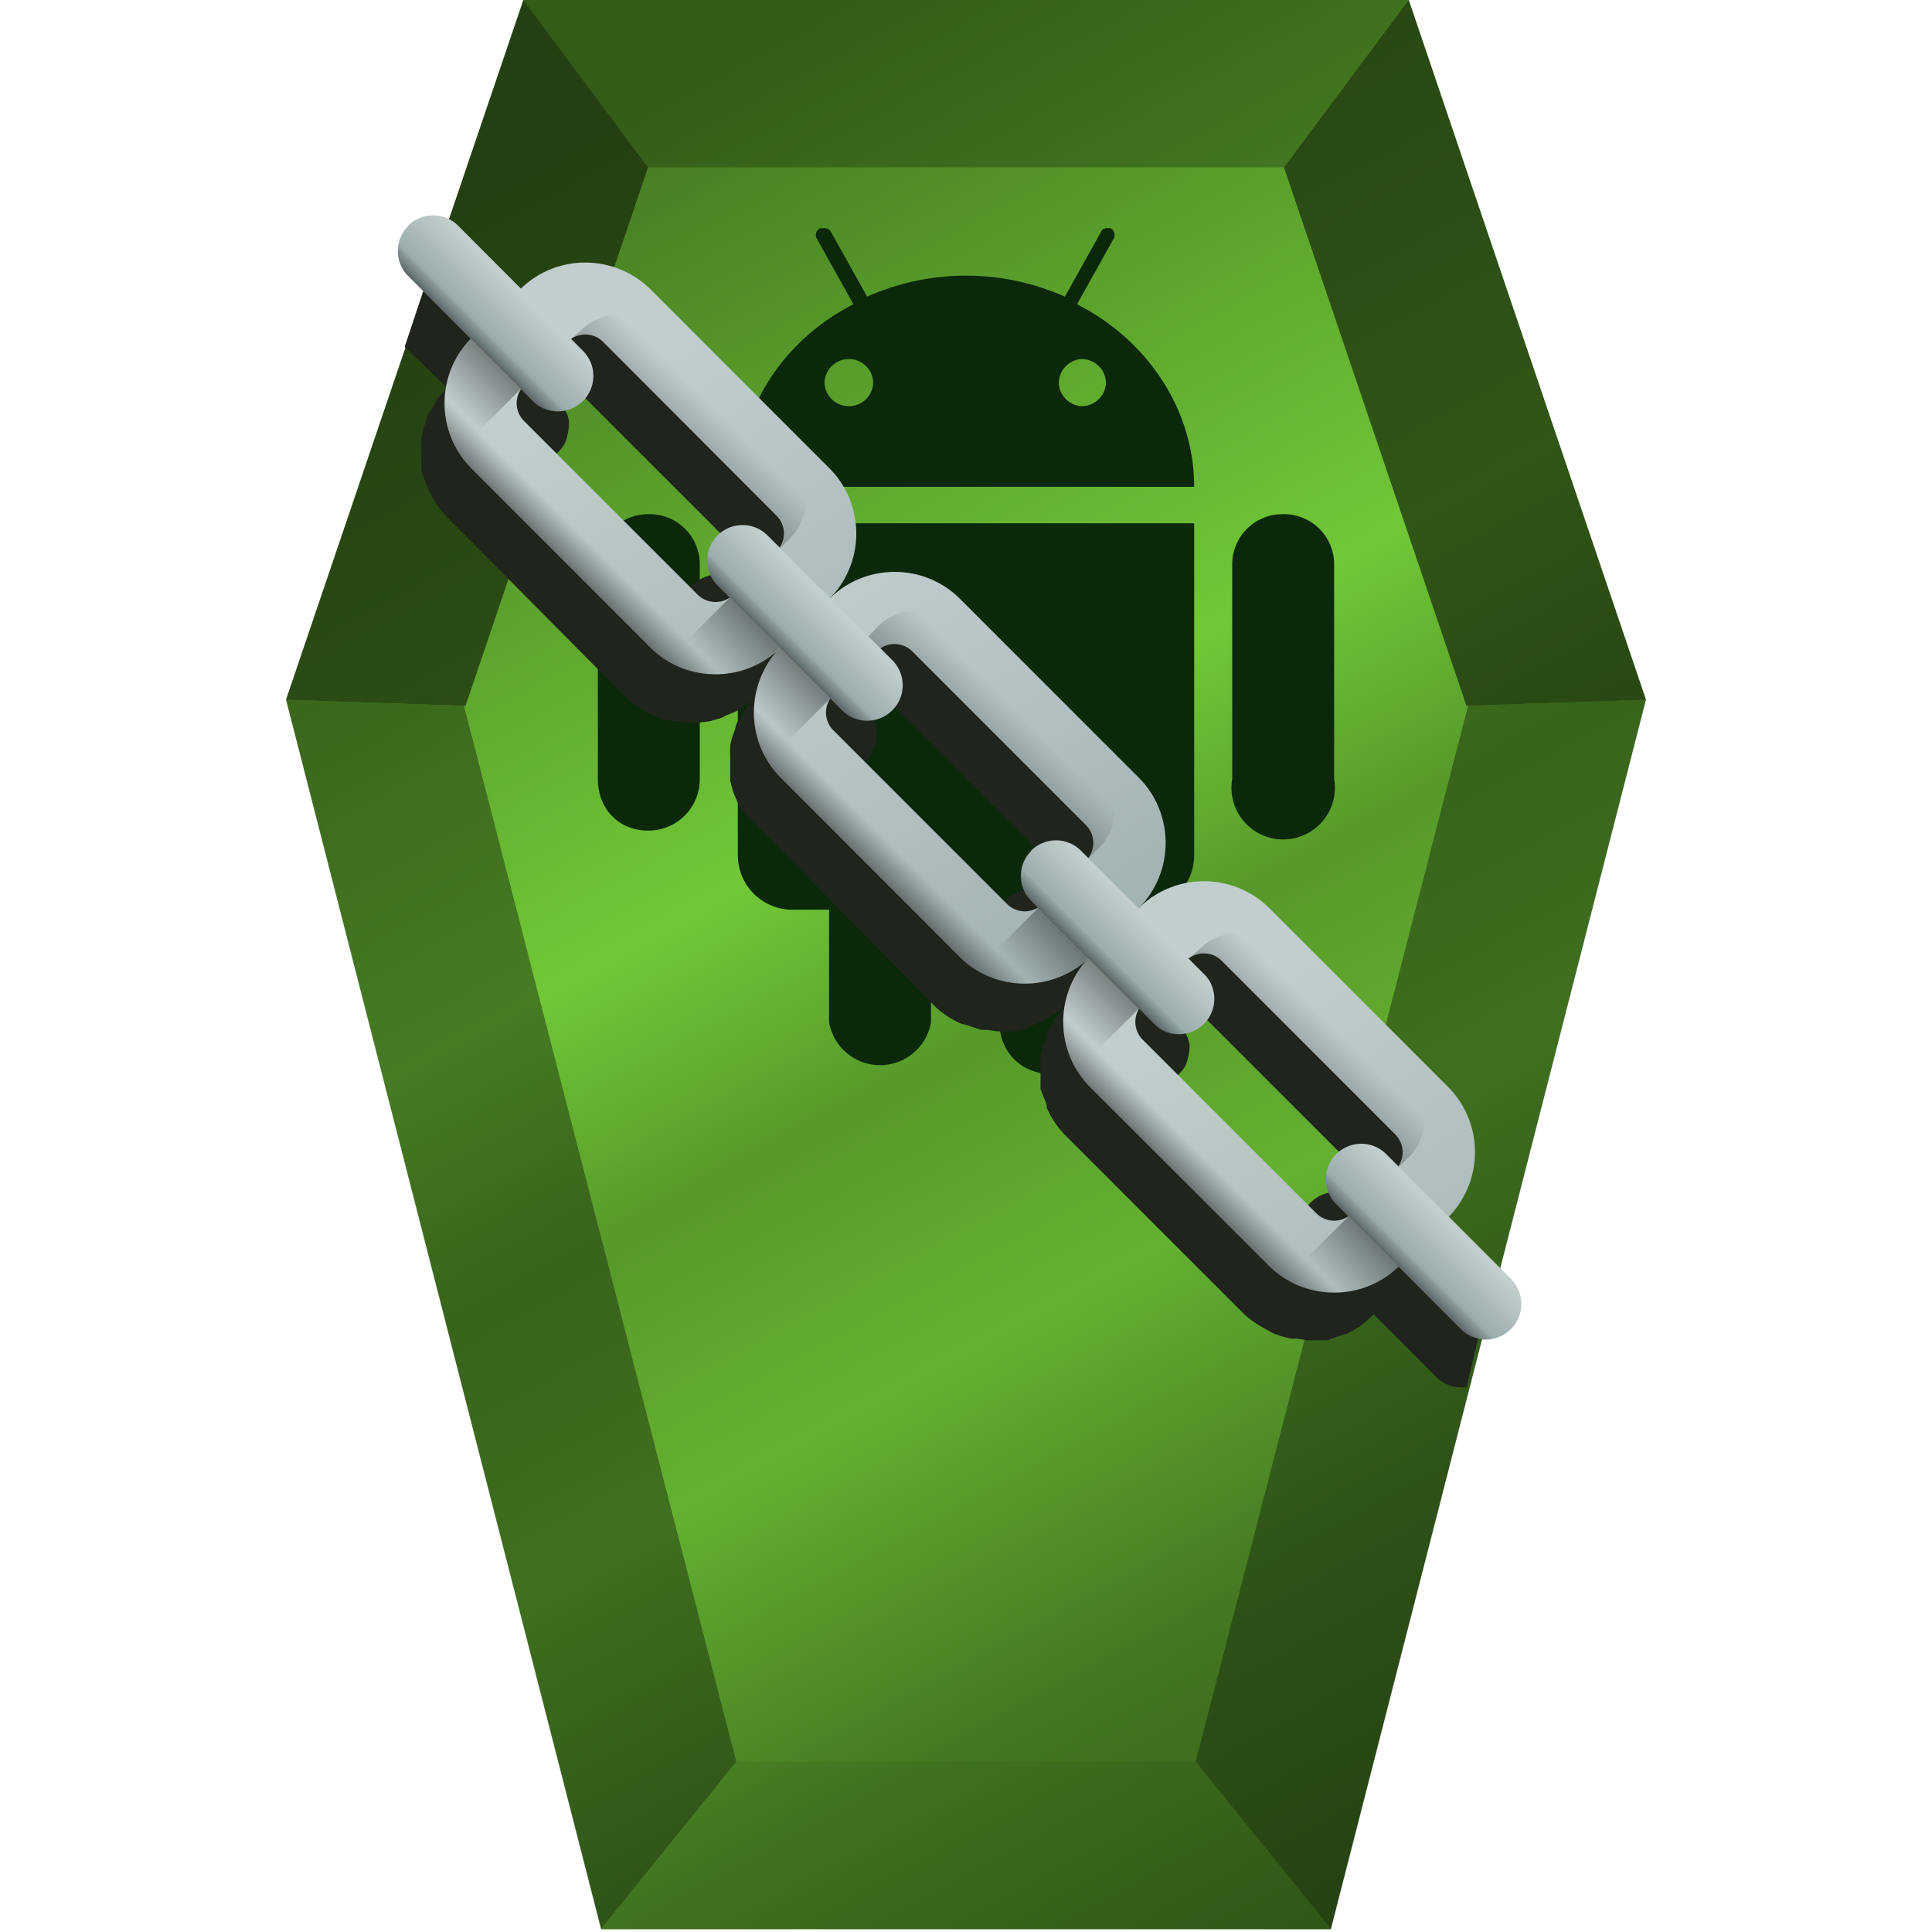 <?xml version="1.0" encoding="UTF-8" standalone="no"?>
<svg
   xmlns:dc="http://purl.org/dc/elements/1.1/"
   xmlns:cc="http://creativecommons.org/ns#"
   xmlns:rdf="http://www.w3.org/1999/02/22-rdf-syntax-ns#"
   xmlns:svg="http://www.w3.org/2000/svg"
   xmlns="http://www.w3.org/2000/svg"
   xmlns:xlink="http://www.w3.org/1999/xlink"
   xmlns:sodipodi="http://sodipodi.sourceforge.net/DTD/sodipodi-0.dtd"
   xmlns:inkscape="http://www.inkscape.org/namespaces/inkscape"
   width="48"
   height="48"
   viewBox="0 0 12.7 12.7"
   version="1.1"
   id="svg204"
   sodipodi:docname="application-vnd.android.package-archive.svg"
   inkscape:version="0.92.4 (5da689c313, 2019-01-14)">
  <sodipodi:namedview
     pagecolor="#ffffff"
     bordercolor="#666666"
     borderopacity="1"
     objecttolerance="10"
     gridtolerance="10"
     guidetolerance="10"
     inkscape:pageopacity="0"
     inkscape:pageshadow="2"
     inkscape:window-width="1112"
     inkscape:window-height="480"
     id="namedview206"
     showgrid="false"
     inkscape:zoom="4.9166667"
     inkscape:cx="2.1355932"
     inkscape:cy="24"
     inkscape:window-x="0"
     inkscape:window-y="25"
     inkscape:window-maximized="0"
     inkscape:current-layer="svg204" />
  <defs
     id="defs136">
    <linearGradient
       id="c"
       x1="228.05"
       x2="2.6"
       y1="326.56"
       y2="-25.34"
       gradientTransform="matrix(0.042,0,0,-0.042,20.88,29.4)"
       gradientUnits="userSpaceOnUse">
      <stop
         stop-color="#C2CECE"
         offset="0"
         id="stop2" />
      <stop
         stop-color="#97AAAA"
         offset="1"
         id="stop4" />
    </linearGradient>
    <linearGradient
       id="d"
       x1="97.43"
       x2="167.02"
       y1="224.12"
       y2="154.54"
       gradientTransform="matrix(0.042,0,0,-0.042,20.88,29.4)"
       gradientUnits="userSpaceOnUse">
      <stop
         stop-color="#363F3E"
         stop-opacity="0"
         offset="0"
         id="stop7" />
      <stop
         stop-color="#303033"
         offset="1"
         id="stop9" />
    </linearGradient>
    <linearGradient
       id="e"
       x1="178.6"
       x2="203.92"
       y1="135.12"
       y2="109.8"
       gradientTransform="matrix(0.042,0,0,-0.042,20.88,29.4)"
       gradientUnits="userSpaceOnUse">
      <stop
         stop-color="#363F3E"
         stop-opacity="0"
         offset="0"
         id="stop12" />
      <stop
         stop-color="#303033"
         offset="1"
         id="stop14" />
    </linearGradient>
    <linearGradient
       id="f"
       x1="222.35"
       x2="-3.1"
       y1="122.48"
       y2="117.61"
       gradientTransform="matrix(0.042,0,0,-0.042,20.88,29.4)"
       gradientUnits="userSpaceOnUse">
      <stop
         stop-color="#C2CECE"
         offset="0"
         id="stop17" />
      <stop
         stop-color="#97AAAA"
         offset="1"
         id="stop19" />
    </linearGradient>
    <linearGradient
       id="g"
       x1="374.04"
       x2="148.59"
       y1="438.94"
       y2="87.04"
       gradientTransform="matrix(0.042,0,0,-0.042,20.88,29.4)"
       gradientUnits="userSpaceOnUse">
      <stop
         stop-color="#C2CECE"
         offset="0"
         id="stop22" />
      <stop
         stop-color="#97AAAA"
         offset="1"
         id="stop24" />
    </linearGradient>
    <linearGradient
       id="h"
       x1="299.35"
       x2="368.18"
       y1="426.19"
       y2="357.36"
       gradientTransform="matrix(0.042,0,0,-0.042,20.88,29.4)"
       gradientUnits="userSpaceOnUse">
      <stop
         stop-color="#363F3E"
         stop-opacity="0"
         offset="0"
         id="stop27" />
      <stop
         stop-color="#303033"
         offset="1"
         id="stop29" />
    </linearGradient>
    <linearGradient
       id="i"
       x1="384.51"
       x2="409.83"
       y1="341.03"
       y2="315.71"
       gradientTransform="matrix(0.042,0,0,-0.042,20.88,29.4)"
       gradientUnits="userSpaceOnUse">
      <stop
         stop-color="#363F3E"
         stop-opacity="0"
         offset="0"
         id="stop32" />
      <stop
         stop-color="#303033"
         offset="1"
         id="stop34" />
    </linearGradient>
    <linearGradient
       id="j"
       x1="222.45"
       x2="-3"
       y1="323.94"
       y2="319.07"
       gradientTransform="matrix(0.042,0,0,-0.042,20.88,29.4)"
       gradientUnits="userSpaceOnUse">
      <stop
         stop-color="#C2CECE"
         offset="0"
         id="stop37" />
      <stop
         stop-color="#97AAAA"
         offset="1"
         id="stop39" />
    </linearGradient>
    <linearGradient
       id="k"
       x1="281.66"
       x2="227.45"
       y1="237.97"
       y2="292.18"
       gradientTransform="matrix(0.042,0,0,-0.042,20.88,29.4)"
       gradientUnits="userSpaceOnUse">
      <stop
         stop-color="#363F3E"
         stop-opacity="0"
         offset="0"
         id="stop42" />
      <stop
         stop-color="#303033"
         offset="1"
         id="stop44" />
    </linearGradient>
    <linearGradient
       id="l"
       x1="222.39"
       x2="247.73"
       y1="297.24"
       y2="271.9"
       gradientTransform="matrix(0.042,0,0,-0.042,20.88,29.4)"
       gradientUnits="userSpaceOnUse">
      <stop
         stop-color="#C2CECE"
         offset="0"
         id="stop47" />
      <stop
         stop-color="#97AAAA"
         offset="1"
         id="stop49" />
    </linearGradient>
    <linearGradient
       id="m"
       x1="245.74"
       x2="258.96"
       y1="273.89"
       y2="260.67"
       gradientTransform="matrix(0.042,0,0,-0.042,20.88,29.4)"
       gradientUnits="userSpaceOnUse">
      <stop
         stop-color="#363F3E"
         stop-opacity="0"
         offset="0"
         id="stop52" />
      <stop
         stop-color="#303033"
         offset="1"
         id="stop54" />
    </linearGradient>
    <linearGradient
       id="n"
       x1="374.04"
       x2="148.59"
       y1="438.94"
       y2="87.04"
       gradientTransform="matrix(0.042,0,0,-0.042,3.72,46.56)"
       gradientUnits="userSpaceOnUse">
      <stop
         stop-color="#C2CECE"
         offset="0"
         id="stop57" />
      <stop
         stop-color="#97AAAA"
         offset="1"
         id="stop59" />
    </linearGradient>
    <linearGradient
       id="o"
       x1="299.35"
       x2="368.18"
       y1="426.19"
       y2="357.36"
       gradientTransform="matrix(0.042,0,0,-0.042,3.72,46.56)"
       gradientUnits="userSpaceOnUse">
      <stop
         stop-color="#363F3E"
         stop-opacity="0"
         offset="0"
         id="stop62" />
      <stop
         stop-color="#303033"
         offset="1"
         id="stop64" />
    </linearGradient>
    <linearGradient
       id="p"
       x1="384.51"
       x2="409.83"
       y1="341.03"
       y2="315.71"
       gradientTransform="matrix(0.042,0,0,-0.042,3.72,46.56)"
       gradientUnits="userSpaceOnUse">
      <stop
         stop-color="#363F3E"
         stop-opacity="0"
         offset="0"
         id="stop67" />
      <stop
         stop-color="#303033"
         offset="1"
         id="stop69" />
    </linearGradient>
    <linearGradient
       id="q"
       x1="222.45"
       x2="-3"
       y1="323.94"
       y2="319.07"
       gradientTransform="matrix(0.042,0,0,-0.042,3.72,46.56)"
       gradientUnits="userSpaceOnUse">
      <stop
         stop-color="#C2CECE"
         offset="0"
         id="stop72" />
      <stop
         stop-color="#97AAAA"
         offset="1"
         id="stop74" />
    </linearGradient>
    <linearGradient
       id="r"
       x1="281.66"
       x2="227.45"
       y1="237.97"
       y2="292.18"
       gradientTransform="matrix(0.042,0,0,-0.042,3.72,46.56)"
       gradientUnits="userSpaceOnUse">
      <stop
         stop-color="#363F3E"
         stop-opacity="0"
         offset="0"
         id="stop77" />
      <stop
         stop-color="#303033"
         offset="1"
         id="stop79" />
    </linearGradient>
    <linearGradient
       id="s"
       x1="222.39"
       x2="247.73"
       y1="297.24"
       y2="271.9"
       gradientTransform="matrix(0.042,0,0,-0.042,3.72,46.56)"
       gradientUnits="userSpaceOnUse">
      <stop
         stop-color="#C2CECE"
         offset="0"
         id="stop82" />
      <stop
         stop-color="#97AAAA"
         offset="1"
         id="stop84" />
    </linearGradient>
    <linearGradient
       id="t"
       x1="245.74"
       x2="258.96"
       y1="273.89"
       y2="260.67"
       gradientTransform="matrix(0.042,0,0,-0.042,3.72,46.56)"
       gradientUnits="userSpaceOnUse">
      <stop
         stop-color="#363F3E"
         stop-opacity="0"
         offset="0"
         id="stop87" />
      <stop
         stop-color="#303033"
         offset="1"
         id="stop89" />
    </linearGradient>
    <linearGradient
       id="u"
       x1="281.66"
       x2="227.45"
       y1="237.97"
       y2="292.18"
       gradientTransform="matrix(0.042,0,0,-0.042,12.3,37.98)"
       gradientUnits="userSpaceOnUse">
      <stop
         stop-color="#363F3E"
         stop-opacity="0"
         offset="0"
         id="stop92" />
      <stop
         stop-color="#303033"
         offset="1"
         id="stop94" />
    </linearGradient>
    <linearGradient
       id="v"
       x1="222.39"
       x2="247.73"
       y1="297.24"
       y2="271.9"
       gradientTransform="matrix(0.042,0,0,-0.042,12.18,38.15)"
       gradientUnits="userSpaceOnUse">
      <stop
         stop-color="#C2CECE"
         offset="0"
         id="stop97" />
      <stop
         stop-color="#97AAAA"
         offset="1"
         id="stop99" />
    </linearGradient>
    <linearGradient
       id="w"
       x1="245.74"
       x2="258.96"
       y1="273.89"
       y2="260.67"
       gradientTransform="matrix(0.042,0,0,-0.042,12.18,38.15)"
       gradientUnits="userSpaceOnUse">
      <stop
         stop-color="#363F3E"
         stop-opacity="0"
         offset="0"
         id="stop102" />
      <stop
         stop-color="#303033"
         offset="1"
         id="stop104" />
    </linearGradient>
    <linearGradient
       id="x"
       x1="281.66"
       x2="227.45"
       y1="237.97"
       y2="292.18"
       gradientTransform="matrix(0.042,0,0,-0.042,29.46,20.82)"
       gradientUnits="userSpaceOnUse">
      <stop
         stop-color="#363F3E"
         stop-opacity="0"
         offset="0"
         id="stop107" />
      <stop
         stop-color="#303033"
         offset="1"
         id="stop109" />
    </linearGradient>
    <linearGradient
       id="y"
       x1="222.39"
       x2="247.73"
       y1="297.24"
       y2="271.9"
       gradientTransform="matrix(0.042,0,0,-0.042,29.46,20.82)"
       gradientUnits="userSpaceOnUse">
      <stop
         stop-color="#C2CECE"
         offset="0"
         id="stop112" />
      <stop
         stop-color="#97AAAA"
         offset="1"
         id="stop114" />
    </linearGradient>
    <linearGradient
       id="z"
       x1="245.74"
       x2="258.96"
       y1="273.89"
       y2="260.67"
       gradientTransform="matrix(0.042,0,0,-0.042,29.46,20.82)"
       gradientUnits="userSpaceOnUse">
      <stop
         stop-color="#363F3E"
         stop-opacity="0"
         offset="0"
         id="stop117" />
      <stop
         stop-color="#303033"
         offset="1"
         id="stop119" />
    </linearGradient>
    <linearGradient
       xlink:href="#a"
       id="b"
       x1="34.32"
       y1="50.62"
       x2="9.85"
       y2="5.71"
       gradientUnits="userSpaceOnUse"
       gradientTransform="matrix(0.265,0,0,0.265,0,-0.01)" />
    <linearGradient
       id="a">
      <stop
         offset="0"
         stop-color="#2d5016"
         id="stop123" />
      <stop
         offset=".22"
         stop-color="#447821"
         id="stop125" />
      <stop
         offset=".39"
         stop-color="#64b131"
         id="stop127" />
      <stop
         offset=".52"
         stop-color="#57992a"
         id="stop129" />
      <stop
         offset=".64"
         stop-color="#71c837"
         id="stop131" />
      <stop
         offset="1"
         stop-color="#447821"
         id="stop133" />
    </linearGradient>
  </defs>
  <path
     d="M 10.819,4.599 8.747,12.682 H 3.953 L 1.881,4.599 3.442,-0.002 H 9.26 Z"
     id="path138"
     style="fill:url(#b);stroke-width:0.265"
     inkscape:connector-curvature="0" />
  <path
     d="m 4.84,11.58 -0.89,1.1 h 4.8 l -0.89,-1.1 z"
     id="path140"
     inkscape:connector-curvature="0"
     style="fill:#17280b;fill-opacity:0.1" />
  <path
     d="M 3.44,0 4.26,1.1 H 8.44 L 9.26,0 Z"
     id="path142"
     inkscape:connector-curvature="0"
     style="fill:#17280b;fill-opacity:0.35" />
  <path
     d="M 4.84,11.58 3.95,12.68 1.88,4.6 3.05,4.64 Z"
     id="path144"
     inkscape:connector-curvature="0"
     style="fill:#17280b;fill-opacity:0.47" />
  <path
     d="M 1.88,4.6 3.44,0 4.26,1.1 3.06,4.64 Z m 8.94,0 L 9.26,0 8.44,1.1 9.64,4.64 Z"
     id="path146"
     inkscape:connector-curvature="0"
     style="fill:#17280b;fill-opacity:0.71" />
  <path
     d="M 7.86,11.58 8.75,12.68 10.82,4.6 9.65,4.64 Z"
     id="path148"
     inkscape:connector-curvature="0"
     style="fill:#17280b;fill-opacity:0.47" />
  <path
     d="m 5.42,1.5 a 0.05,0.05 0 0 0 -0.01,0 H 5.39 A 0.05,0.05 0 0 0 5.37,1.57 L 5.61,2 C 5.14,2.24 4.85,2.7 4.85,3.2 h 3 C 7.85,2.7 7.55,2.24 7.08,2 L 7.32,1.57 A 0.05,0.05 0 0 0 7.3,1.5 H 7.28 c -0.01,0 -0.03,0 -0.04,0.02 L 7,1.95 a 1.6,1.6 0 0 0 -1.3,0 L 5.46,1.52 A 0.05,0.05 0 0 0 5.42,1.5 Z M 5.58,2.36 A 0.16,0.16 0 0 1 5.74,2.52 0.16,0.16 0 0 1 5.58,2.67 0.16,0.16 0 0 1 5.42,2.52 0.16,0.16 0 0 1 5.58,2.36 Z m 1.53,0 A 0.16,0.16 0 0 1 7.27,2.52 0.16,0.16 0 0 1 7.11,2.67 0.16,0.16 0 0 1 6.96,2.52 0.16,0.16 0 0 1 7.11,2.36 Z M 4.26,3.38 A 0.33,0.33 0 0 0 3.93,3.72 v 1.4 c 0,0.2 0.14,0.34 0.33,0.34 0.19,0 0.34,-0.15 0.34,-0.34 V 3.72 A 0.33,0.33 0 0 0 4.26,3.38 Z m 4.17,0 A 0.33,0.33 0 0 0 8.1,3.72 v 1.4 a 0.34,0.34 0 1 0 0.67,0 V 3.72 A 0.33,0.33 0 0 0 8.43,3.38 Z M 4.85,3.44 v 2.18 c 0,0.2 0.16,0.36 0.36,0.36 h 0.24 v 0.74 a 0.34,0.34 0 0 0 0.67,0 V 5.98 h 0.45 v 0.74 c 0,0.2 0.15,0.34 0.34,0.34 0.19,0 0.33,-0.15 0.33,-0.34 V 5.98 h 0.25 c 0.2,0 0.36,-0.16 0.36,-0.36 V 3.44 Z"
     id="path150"
     inkscape:connector-curvature="0"
     style="fill:#0b280b" />
  <path
     d="M 9.74,8.7 9.35,8.31 a 0.6,0.6 0 0 0 0,-0.85 L 8.18,6.3 a 0.6,0.6 0 0 0 -0.86,0 0.6,0.6 0 0 0 0,-0.86 L 6.15,4.26 a 0.6,0.6 0 0 0 -0.86,0 0.6,0.6 0 0 0 0,-0.86 L 4.12,2.23 a 0.6,0.6 0 0 0 -0.86,0 L 2.86,1.81 2.82,1.8 2.66,2.28 2.94,2.55 A 0.62,0.62 0 0 0 2.87,2.63 L 2.85,2.67 A 0.6,0.6 0 0 0 2.81,2.73 L 2.8,2.77 a 0.6,0.6 0 0 0 -0.03,0.11 0.6,0.6 0 0 0 0,0.07 V 3.1 l 0.04,0.1 a 0.6,0.6 0 0 0 0.13,0.2 l 1.17,1.18 a 0.61,0.61 0 0 0 0.2,0.13 0.6,0.6 0 0 0 0.11,0.03 H 4.45 A 0.7,0.7 0 0 0 4.53,4.75 H 4.57 A 0.72,0.72 0 0 0 4.67,4.74 L 4.74,4.72 4.78,4.7 A 0.59,0.59 0 0 0 4.85,4.67 L 4.88,4.65 A 0.61,0.61 0 0 0 4.96,4.58 0.6,0.6 0 0 0 4.9,4.66 L 4.88,4.7 A 0.6,0.6 0 0 0 4.84,4.76 L 4.83,4.8 A 0.6,0.6 0 0 0 4.8,4.9 v 0.01 a 0.6,0.6 0 0 0 0,0.07 v 0.15 a 0.6,0.6 0 0 0 0.08,0.2 0.6,0.6 0 0 0 0.1,0.1 L 6.14,6.61 A 0.59,0.59 0 0 0 6.32,6.73 L 6.36,6.74 6.45,6.77 H 6.49 L 6.56,6.78 H 6.67 L 6.71,6.77 A 0.6,0.6 0 0 0 6.77,6.75 L 6.81,6.73 A 0.6,0.6 0 0 0 6.88,6.7 L 6.91,6.68 A 0.61,0.61 0 0 0 7,6.62 0.61,0.61 0 0 0 6.94,6.69 L 6.92,6.73 A 0.6,0.6 0 0 0 6.88,6.79 L 6.87,6.84 a 0.6,0.6 0 0 0 -0.03,0.1 0.6,0.6 0 0 0 0,0.07 v 0.15 l 0.04,0.1 V 7.28 A 0.6,0.6 0 0 0 7,7.46 L 8.18,8.64 A 0.6,0.6 0 0 0 8.29,8.72 L 8.36,8.76 A 0.63,0.63 0 0 0 8.49,8.8 h 0.04 l 0.06,0.01 h 0.05 a 0.7,0.7 0 0 0 0.06,0 H 8.73 L 8.75,8.8 8.81,8.78 8.84,8.77 H 8.85 A 0.6,0.6 0 0 0 8.92,8.73 L 8.94,8.72 8.95,8.71 A 0.6,0.6 0 0 0 9.03,8.64 L 9.44,9.05 A 0.23,0.23 0 0 0 9.61,9.12 H 9.64 Z M 3.69,2.53 c 0.04,0 0.08,0.01 0.11,0.04 L 4.94,3.71 C 5,3.77 5,3.86 4.96,3.92 L 4.88,3.84 A 0.23,0.23 0 0 0 4.6,3.81 0.23,0.23 0 0 0 4.55,4.17 L 4.63,4.25 A 0.16,0.16 0 0 1 4.43,4.23 L 3.28,3.1 A 0.16,0.16 0 0 1 3.27,2.9 L 3.35,2.97 A 0.23,0.23 0 0 0 3.71,2.92 C 3.73,2.88 3.74,2.82 3.74,2.78 3.74,2.73 3.71,2.68 3.67,2.64 L 3.6,2.57 A 0.16,0.16 0 0 1 3.69,2.54 Z m 2.03,2.02 c 0.04,0 0.08,0.02 0.11,0.05 l 1.14,1.14 c 0.05,0.05 0.06,0.12 0.04,0.18 0,0.02 -0.02,0.03 -0.03,0.04 L 6.94,5.91 A 0.23,0.23 0 0 0 6.66,5.88 0.23,0.23 0 0 0 6.54,6.08 c 0,0.06 0.03,0.12 0.07,0.16 L 6.65,6.28 A 0.16,0.16 0 0 1 6.45,6.26 L 5.31,5.12 A 0.16,0.16 0 0 1 5.3,4.92 L 5.38,4.99 A 0.23,0.23 0 0 0 5.7,4.99 0.24,0.24 0 0 0 5.76,4.79 0.2,0.2 0 0 0 5.7,4.66 L 5.63,4.59 A 0.16,0.16 0 0 1 5.72,4.55 Z m 2.03,2.03 c 0.04,0 0.08,0.02 0.11,0.05 L 9,7.77 C 9.06,7.83 9.06,7.92 9.02,7.98 L 8.94,7.9 A 0.23,0.23 0 0 0 8.66,7.87 0.23,0.23 0 0 0 8.55,8.07 c 0,0.06 0.02,0.11 0.06,0.16 L 8.69,8.31 A 0.16,0.16 0 0 1 8.49,8.29 L 7.33,7.15 A 0.16,0.16 0 0 1 7.31,6.95 l 0.11,0.11 a 0.23,0.23 0 0 0 0.33,0 0.23,0.23 0 0 0 0.04,-0.05 C 7.81,6.97 7.82,6.91 7.82,6.87 A 0.27,0.27 0 0 0 7.75,6.73 L 7.64,6.62 a 0.16,0.16 0 0 1 0.1,-0.04 z"
     id="path152"
     inkscape:connector-curvature="0"
     style="fill:#1f241c" />
  <g
     id="g202"
     style="stroke-width:0.04">
    <path
       transform="matrix(-0.237,0,0,0.237,12.58,-0.08)"
       d="M 26.45,16.95 21.5,21.9 c -1,1 -1,2.63 0,3.63 l 1.34,1.34 c 1,1 2.63,1 3.63,0 l 4.95,-4.96 c 1,-1 1,-2.62 0,-3.63 l -1.34,-1.33 c -1,-1 -2.63,-1 -3.63,0 z m -2.29,8.46 -1.2,-1.2 a 0.7,0.7 0 0 1 0,-0.99 l 4.82,-4.82 a 0.7,0.7 0 0 1 0.98,0 l 1.2,1.2 a 0.7,0.7 0 0 1 0,1 l -4.81,4.81 a 0.7,0.7 0 0 1 -0.99,0 z"
       id="path154"
       style="fill:url(#c)"
       inkscape:connector-curvature="0" />
    <path
       transform="matrix(-0.237,0,0,0.237,12.58,-0.08)"
       d="m 22.95,24.2 a 0.7,0.7 0 0 1 0,-0.98 l 4.83,-4.82 a 0.7,0.7 0 0 1 0.98,0 l 0.33,-0.3 -0.37,-0.4 a 1.44,1.44 0 0 0 -2.03,0 l -4.1,4.1 a 1.44,1.44 0 0 0 0,2.04 z"
       id="path156"
       style="fill:url(#d)"
       inkscape:connector-curvature="0" />
    <path
       transform="matrix(-0.237,0,0,0.237,12.58,-0.08)"
       d="m 31.42,18.29 -1.12,-1.12 0.23,0.22 c 1,1 1,2.63 0,3.63 l -4.95,4.95 c -1,1 -2.63,1 -3.63,0 l -0.23,-0.22 1.12,1.12 c 1,1 2.63,1 3.63,0 l 4.95,-4.96 c 1,-1 1,-2.62 0,-3.62 z"
       id="path158"
       style="fill:url(#e)"
       inkscape:connector-curvature="0" />
    <path
       transform="matrix(-0.237,0,0,0.237,12.58,-0.08)"
       d="M 23.27,24.52 23.11,24.36 Z"
       id="path160"
       style="fill:url(#f)"
       inkscape:connector-curvature="0" />
    <path
       transform="matrix(-0.237,0,0,0.237,12.58,-0.08)"
       d="m 35.03,8.37 -4.95,4.95 c -1,1 -1,2.63 0,3.63 l 1.34,1.34 c 1,1 2.63,1 3.63,0 L 40,13.33 c 1,-1 1,-2.62 0,-3.62 L 38.66,8.37 c -1,-1 -2.62,-1 -3.63,0 z m -2.29,8.46 -1.2,-1.2 a 0.7,0.7 0 0 1 0,-0.99 l 4.81,-4.82 a 0.7,0.7 0 0 1 0.99,0 l 1.2,1.2 a 0.7,0.7 0 0 1 0,1 l -4.81,4.81 a 0.7,0.7 0 0 1 -0.99,0 z"
       id="path162"
       style="fill:url(#g)"
       inkscape:connector-curvature="0" />
    <path
       transform="matrix(-0.237,0,0,0.237,12.58,-0.08)"
       d="m 31.53,15.63 a 0.7,0.7 0 0 1 0,-0.99 l 4.82,-4.82 a 0.7,0.7 0 0 1 0.99,0 l -0.4,-0.34 a 1.44,1.44 0 0 0 -2.03,0 l -3.75,3.75 a 1.44,1.44 0 0 0 0,2.03 z"
       id="path164"
       style="fill:url(#h)"
       inkscape:connector-curvature="0" />
    <path
       transform="matrix(-0.237,0,0,0.237,12.58,-0.08)"
       d="m 40,9.7 -1.12,-1.1 0.23,0.22 c 1,1 1,2.63 0,3.63 l -4.95,4.95 c -1,1 -2.63,1 -3.63,0 l -0.23,-0.22 1.12,1.12 c 1,1 2.63,1 3.63,0 L 40,13.33 c 1,-1 1,-2.62 0,-3.62 z"
       id="path166"
       style="fill:url(#i)"
       inkscape:connector-curvature="0" />
    <path
       transform="matrix(-0.237,0,0,0.237,12.58,-0.08)"
       d="M 31.85,15.94 31.69,15.78 Z"
       id="path168"
       style="fill:url(#j)"
       inkscape:connector-curvature="0" />
    <path
       transform="matrix(-0.237,0,0,0.237,12.58,-0.08)"
       d="m 31.42,18.29 c 0.86,0.85 0.98,2.17 0.37,3.16 l -0.9,-0.9 -0.84,-0.84 -0.2,-0.2 1.24,-1.26 0.15,-0.14 0.14,-0.15 1.25,-1.25 1.95,1.94 c -0.99,0.62 -2.3,0.5 -3.16,-0.37 z"
       id="path170"
       style="fill:url(#k)"
       inkscape:connector-curvature="0" />
    <path
       transform="matrix(-0.237,0,0,0.237,12.58,-0.08)"
       d="m 33.18,15.19 a 0.98,0.98 0 0 0 -1.39,0 l -3.47,3.47 a 0.983,0.983 0 0 0 1.39,1.39 l 3.47,-3.48 c 0.38,-0.38 0.38,-1 0,-1.38 z"
       id="path172"
       style="fill:url(#l)"
       inkscape:connector-curvature="0" />
    <path
       transform="matrix(-0.237,0,0,0.237,12.58,-0.08)"
       d="m 33.18,15.19 a 0.98,0.98 0 0 0 -0.22,-0.17 c 0.2,0.37 0.15,0.85 -0.17,1.16 l -3.47,3.48 a 0.98,0.98 0 0 1 -1.17,0.16 0.98,0.98 0 0 0 1.56,0.23 l 3.47,-3.48 c 0.38,-0.38 0.38,-1 0,-1.38 z"
       id="path174"
       style="fill:url(#m)"
       inkscape:connector-curvature="0" />
    <path
       transform="matrix(-0.237,0,0,0.237,12.58,-0.08)"
       d="m 17.87,25.53 -4.95,4.95 c -1,1 -1,2.62 0,3.63 l 1.34,1.33 c 1,1 2.63,1 3.63,0 l 4.95,-4.95 c 1,-1 1,-2.62 0,-3.63 L 21.5,25.53 c -1,-1 -2.63,-1 -3.63,0 z m -2.29,8.46 -1.2,-1.2 a 0.7,0.7 0 0 1 0,-0.99 l 4.82,-4.82 a 0.7,0.7 0 0 1 0.98,0 l 1.2,1.2 a 0.7,0.7 0 0 1 0,1 l -4.81,4.81 a 0.7,0.7 0 0 1 -0.99,0 z"
       id="path176"
       style="fill:url(#n)"
       inkscape:connector-curvature="0" />
    <path
       transform="matrix(-0.237,0,0,0.237,12.58,-0.08)"
       d="m 14.37,32.78 a 0.7,0.7 0 0 1 0,-0.98 l 4.83,-4.82 a 0.7,0.7 0 0 1 0.98,0 l -0.4,-0.34 a 1.44,1.44 0 0 0 -2.03,0 L 14,30.4 a 1.44,1.44 0 0 0 0,2.03 z"
       id="path178"
       style="fill:url(#o)"
       inkscape:connector-curvature="0" />
    <path
       transform="matrix(-0.237,0,0,0.237,12.58,-0.08)"
       d="m 22.84,26.86 -1.12,-1.11 0.23,0.22 c 1,1 1,2.63 0,3.63 L 17,34.55 c -1,1 -2.63,1 -3.63,0 l -0.23,-0.22 1.12,1.12 c 1,1 2.63,1 3.63,0 l 4.95,-4.96 c 1,-1 1,-2.62 0,-3.62 z"
       id="path180"
       style="fill:url(#p)"
       inkscape:connector-curvature="0" />
    <path
       transform="matrix(-0.237,0,0,0.237,12.58,-0.08)"
       d="M 14.69,33.1 14.53,32.94 Z"
       id="path182"
       style="fill:url(#q)"
       inkscape:connector-curvature="0" />
    <path
       transform="matrix(-0.237,0,0,0.237,12.58,-0.08)"
       d="m 14.26,35.45 c 0.86,0.85 2.17,0.98 3.16,0.36 l -1.95,-1.94 -1.25,1.25 -0.14,0.15 -0.07,0.07 z"
       id="path184"
       style="fill:url(#r)"
       inkscape:connector-curvature="0" />
    <path
       transform="matrix(-0.237,0,0,0.237,12.58,-0.08)"
       d="m 16.02,32.35 a 0.98,0.98 0 0 0 -1.39,0 l -3.47,3.47 a 0.983,0.983 0 0 0 1.39,1.39 l 3.47,-3.48 c 0.38,-0.38 0.38,-1 0,-1.38 z"
       id="path186"
       style="fill:url(#s)"
       inkscape:connector-curvature="0" />
    <path
       transform="matrix(-0.237,0,0,0.237,12.58,-0.08)"
       d="M 16.02,32.35 A 0.98,0.98 0 0 0 15.8,32.18 c 0.2,0.37 0.15,0.85 -0.17,1.16 l -3.47,3.48 a 0.98,0.98 0 0 1 -1.17,0.16 0.98,0.98 0 0 0 1.56,0.23 l 3.47,-3.48 c 0.38,-0.38 0.38,-1 0,-1.38 z"
       id="path188"
       style="fill:url(#t)"
       inkscape:connector-curvature="0" />
    <path
       transform="matrix(-0.237,0,0,0.237,12.58,-0.08)"
       d="m 22.84,26.86 c 0.86,0.86 0.98,2.18 0.37,3.17 l -0.9,-0.9 -0.84,-0.84 -0.2,-0.2 1.24,-1.26 0.15,-0.14 0.14,-0.15 1.25,-1.25 1.95,1.94 c -0.99,0.62 -2.3,0.5 -3.16,-0.37 z"
       id="path190"
       style="fill:url(#u)"
       inkscape:connector-curvature="0" />
    <path
       transform="matrix(-0.237,0,0,0.237,12.58,-0.08)"
       d="m 24.49,23.94 a 0.98,0.98 0 0 0 -1.4,0 l -3.46,3.47 A 0.98,0.98 0 0 0 21,28.8 l 3.48,-3.48 c 0.38,-0.38 0.38,-1 0,-1.38 z"
       id="path192"
       style="fill:url(#v)"
       inkscape:connector-curvature="0" />
    <path
       transform="matrix(-0.237,0,0,0.237,12.58,-0.08)"
       d="m 24.49,23.94 a 0.98,0.98 0 0 0 -0.23,-0.17 c 0.2,0.37 0.15,0.85 -0.16,1.16 l -3.48,3.48 a 0.98,0.98 0 0 1 -1.16,0.16 0.98,0.98 0 0 0 1.55,0.23 l 3.48,-3.48 c 0.38,-0.38 0.38,-1 0,-1.38 z"
       id="path194"
       style="fill:url(#w)"
       inkscape:connector-curvature="0" />
    <path
       transform="matrix(-0.237,0,0,0.237,12.58,-0.08)"
       d="m 39.83,9.52 h -0.01 l -0.15,0.15 -1.25,1.25 0.21,0.2 0.85,0.85 0.89,0.9 c 0.61,-1 0.49,-2.3 -0.37,-3.16 z"
       id="path196"
       style="fill:url(#x)"
       inkscape:connector-curvature="0" />
    <path
       transform="matrix(-0.237,0,0,0.237,12.58,-0.08)"
       d="m 41.76,6.6 a 0.98,0.98 0 0 0 -1.39,0 l -3.47,3.48 a 0.983,0.983 0 0 0 1.39,1.39 l 3.47,-3.48 c 0.38,-0.38 0.38,-1 0,-1.38 z"
       id="path198"
       style="fill:url(#y)"
       inkscape:connector-curvature="0" />
    <path
       transform="matrix(-0.237,0,0,0.237,12.58,-0.08)"
       d="M 41.76,6.6 A 0.98,0.98 0 0 0 41.54,6.44 c 0.2,0.37 0.15,0.85 -0.17,1.16 l -3.47,3.48 a 0.98,0.98 0 0 1 -1.17,0.16 0.98,0.98 0 0 0 1.56,0.23 l 3.47,-3.48 c 0.38,-0.38 0.38,-1 0,-1.38 z"
       id="path200"
       style="fill:url(#z)"
       inkscape:connector-curvature="0" />
  </g>
</svg>
